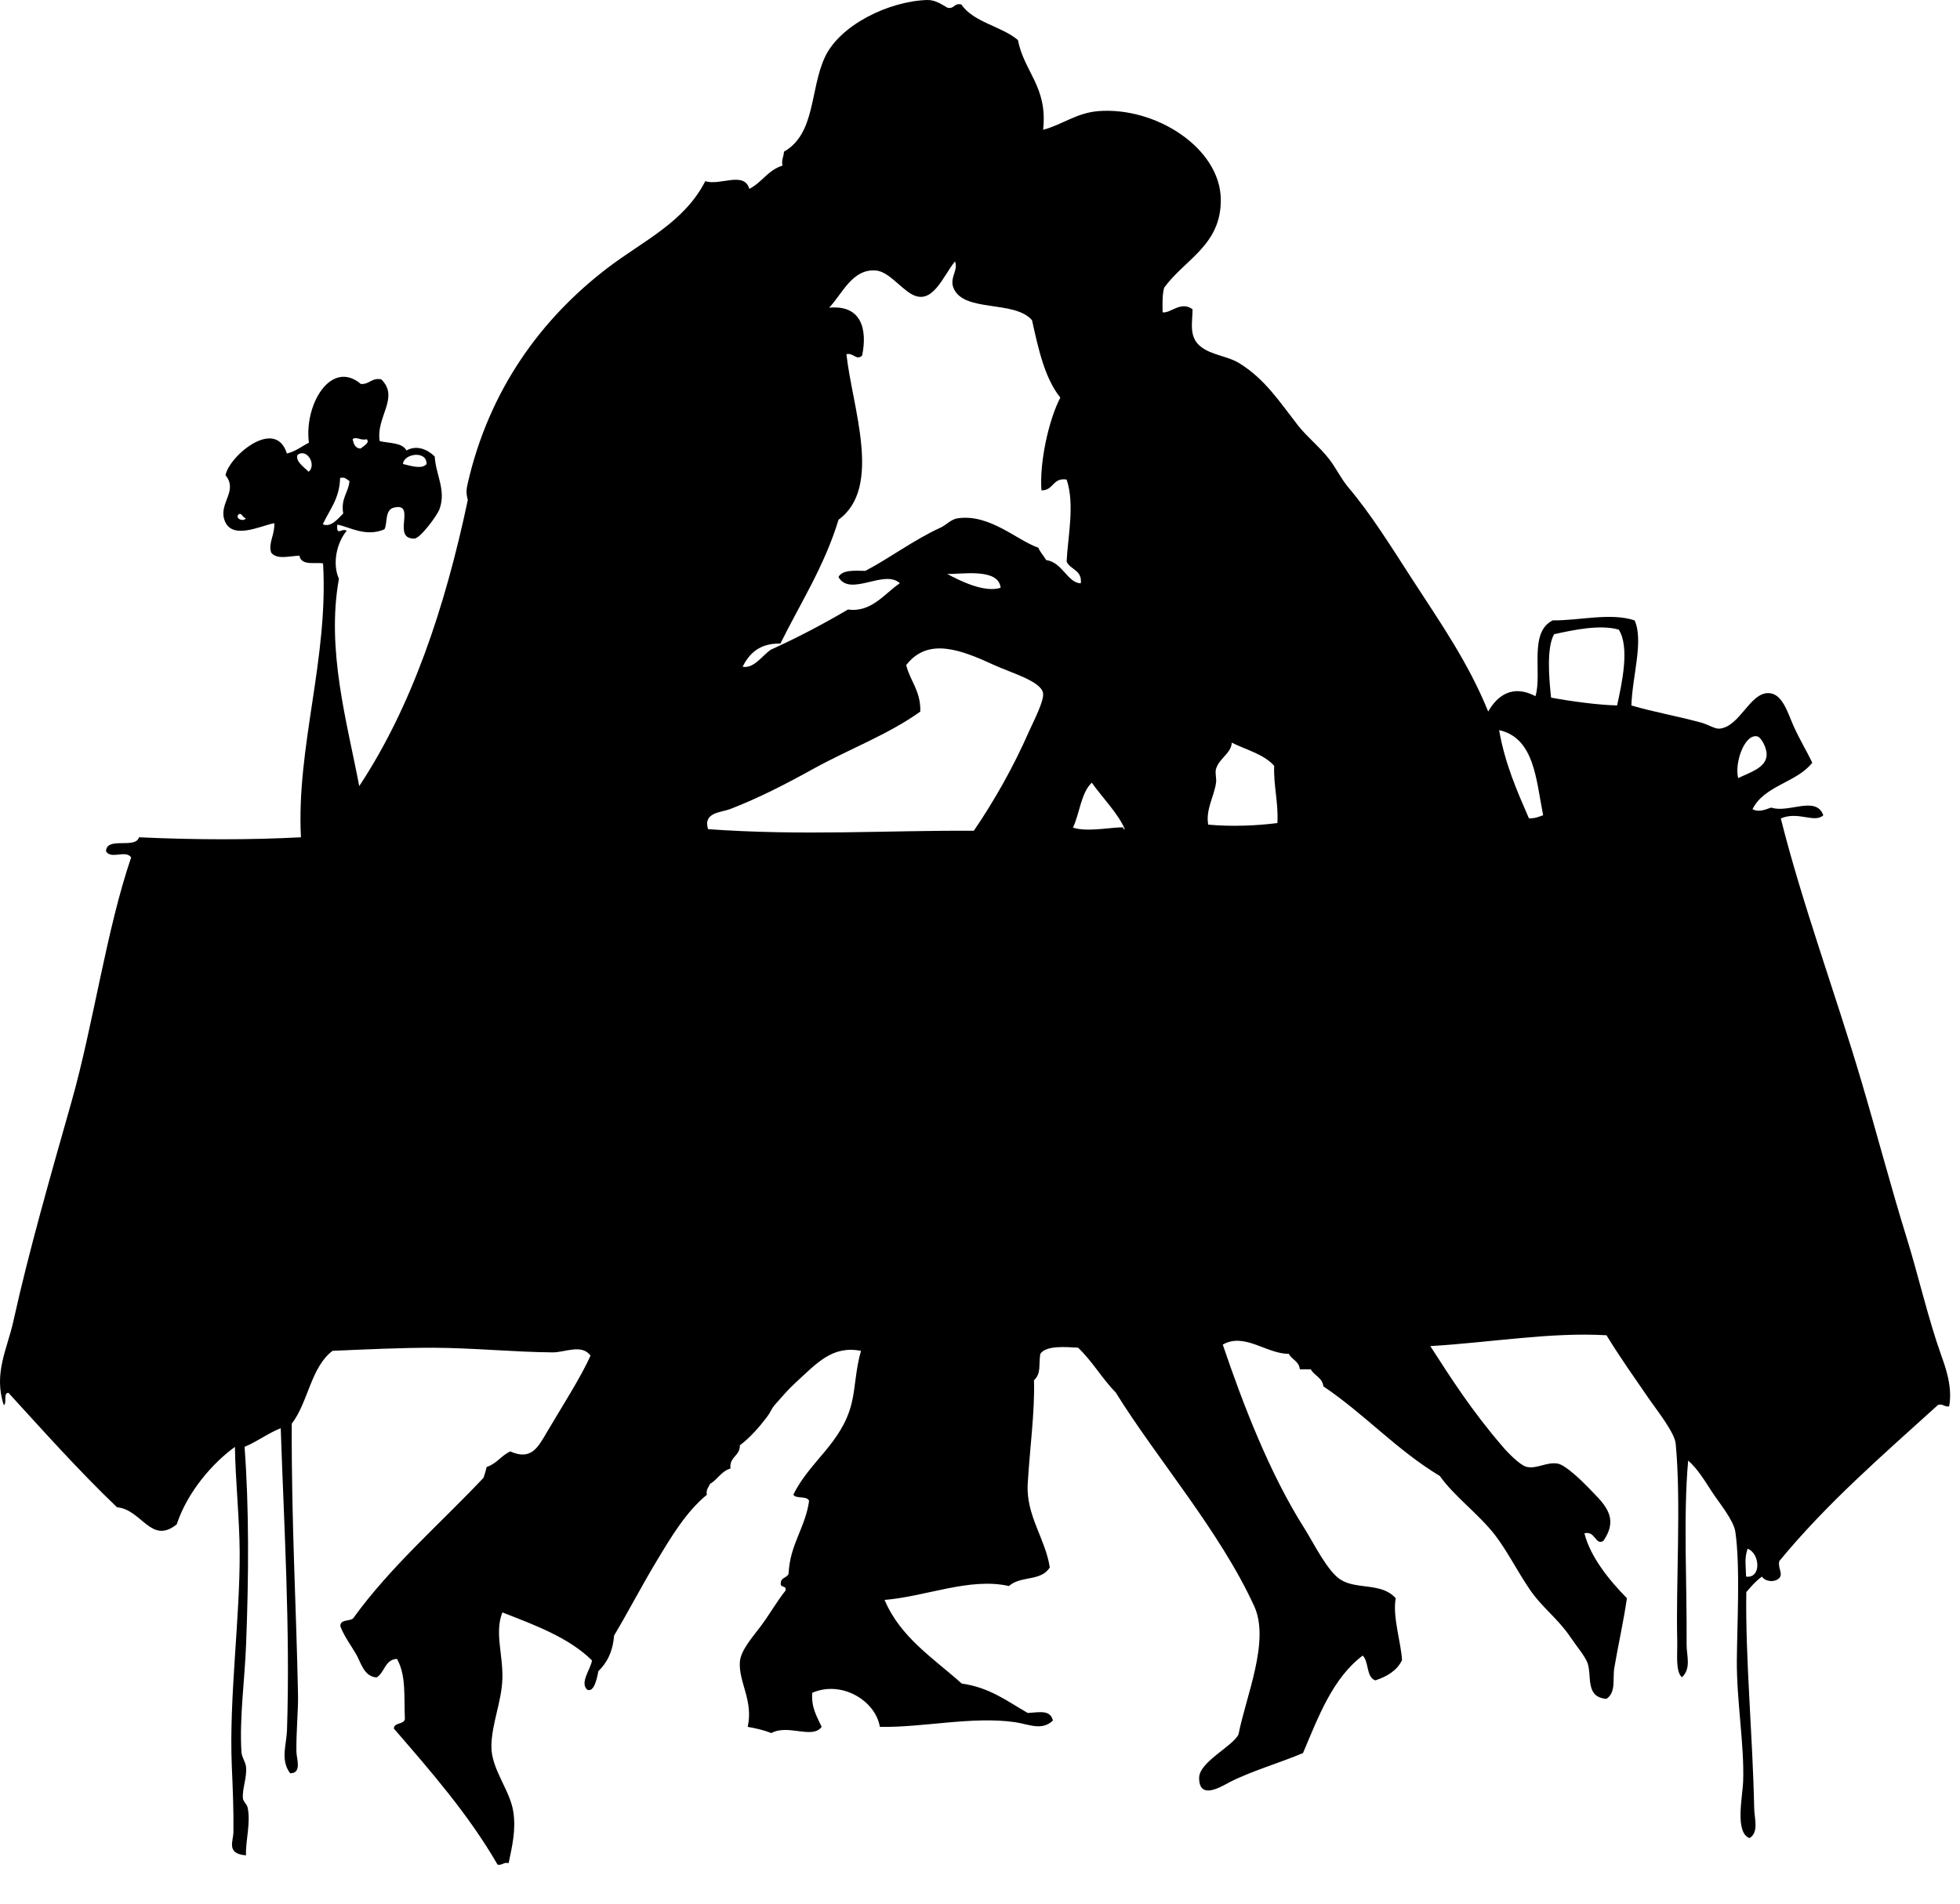 <?xml version="1.0" encoding="UTF-8" standalone="no"?>
<!DOCTYPE svg PUBLIC "-//W3C//DTD SVG 1.1//EN" "http://www.w3.org/Graphics/SVG/1.1/DTD/svg11.dtd">
<svg width="100%" height="100%" viewBox="0 0 35 34" version="1.1" xmlns="http://www.w3.org/2000/svg" xmlns:xlink="http://www.w3.org/1999/xlink" xml:space="preserve" xmlns:serif="http://www.serif.com/" style="fill-rule:evenodd;clip-rule:evenodd;stroke-linejoin:round;stroke-miterlimit:1.414;">
    <g transform="matrix(1,0,0,1,-210.052,-100.83)">
        <path d="M227.219,100.91C227.44,101.233 227.931,101.294 228.229,101.545C228.34,102.117 228.765,102.382 228.679,103.148C229.013,103.062 229.269,102.848 229.661,102.815C230.688,102.732 231.842,103.473 231.852,104.391C231.86,105.208 231.214,105.457 230.841,105.967C230.806,106.091 230.81,106.25 230.813,106.408C230.953,106.432 231.136,106.199 231.347,106.353C231.35,106.573 231.272,106.842 231.488,107.016C231.679,107.174 231.976,107.187 232.189,107.321C232.643,107.605 232.891,107.993 233.228,108.425C233.394,108.637 233.623,108.816 233.791,109.035C233.915,109.198 233.998,109.377 234.127,109.532C234.544,110.025 234.885,110.582 235.279,111.189C235.762,111.936 236.27,112.657 236.627,113.539C236.793,113.244 237.07,113.052 237.471,113.264C237.595,112.855 237.346,112.122 237.78,111.91C238.253,111.916 238.807,111.767 239.241,111.91C239.407,112.27 239.199,112.916 239.184,113.43C239.619,113.556 239.934,113.603 240.42,113.733C240.553,113.768 240.672,113.851 240.757,113.844C241.12,113.81 241.295,113.208 241.627,113.209C241.88,113.209 241.974,113.559 242.077,113.79C242.202,114.067 242.308,114.229 242.414,114.452C242.139,114.807 241.555,114.859 241.347,115.282C241.479,115.357 241.651,115.254 241.684,115.254C241.988,115.359 242.482,115.033 242.611,115.391C242.451,115.539 242.162,115.311 241.852,115.448C242.239,116.986 242.831,118.585 243.284,120.117C243.546,120.996 243.824,122.052 244.099,122.936C244.301,123.584 244.481,124.374 244.717,125.037C244.788,125.237 244.924,125.599 244.858,125.948C244.769,125.962 244.759,125.899 244.661,125.921C243.677,126.813 242.67,127.683 241.825,128.712C241.795,128.841 241.898,128.93 241.825,129.015C241.739,129.099 241.573,129.078 241.515,128.989C241.406,129.065 241.322,129.166 241.236,129.265C241.218,130.457 241.349,131.794 241.377,133.133C241.379,133.296 241.466,133.561 241.292,133.659C241.027,133.555 241.171,132.92 241.18,132.637C241.201,131.984 241.062,131.209 241.067,130.481C241.072,129.851 241.13,128.799 241.04,128.187C241.009,127.979 240.748,127.667 240.619,127.469C240.485,127.261 240.361,127.059 240.198,126.916C240.108,127.91 240.178,129.111 240.17,130.206C240.169,130.4 240.257,130.628 240.086,130.787C239.97,130.682 240.007,130.383 240.003,130.15C239.977,129.099 240.075,127.659 239.975,126.614C239.955,126.414 239.645,126.025 239.497,125.812C239.225,125.415 238.994,125.093 238.739,124.678C237.728,124.621 236.696,124.805 235.593,124.872C235.965,125.447 236.321,126.011 236.886,126.668C236.969,126.768 237.194,126.997 237.307,127.027C237.491,127.074 237.668,126.936 237.868,126.97C238.006,126.995 238.292,127.271 238.402,127.385C238.662,127.661 238.992,127.91 238.682,128.352C238.54,128.436 238.543,128.167 238.345,128.215C238.45,128.637 238.794,129.061 239.104,129.374C239.049,129.763 238.947,130.218 238.879,130.618C238.846,130.816 238.915,131.052 238.739,131.172C238.356,131.143 238.481,130.767 238.402,130.535C238.361,130.417 238.204,130.23 238.093,130.066C237.863,129.727 237.585,129.54 237.362,129.208C237.141,128.881 236.964,128.526 236.746,128.243C236.451,127.864 236.024,127.56 235.763,127.191C234.996,126.731 234.418,126.084 233.684,125.591C233.665,125.432 233.52,125.401 233.459,125.286C233.394,125.286 233.329,125.286 233.263,125.286C233.25,125.141 233.119,125.114 233.066,125.009C232.68,125.017 232.274,124.622 231.887,124.845C232.251,125.919 232.727,127.155 233.348,128.132C233.516,128.399 233.756,128.895 233.994,129.045C234.282,129.226 234.727,129.09 234.976,129.376C234.913,129.69 235.074,130.181 235.088,130.482C234.996,130.668 234.822,130.773 234.611,130.842C234.445,130.784 234.5,130.509 234.386,130.399C233.85,130.803 233.598,131.484 233.32,132.14C232.924,132.309 232.367,132.472 231.999,132.666C231.845,132.748 231.463,132.981 231.465,132.582C231.467,132.299 232.065,132.02 232.168,131.808C232.301,131.123 232.735,130.14 232.448,129.515C231.832,128.171 230.704,126.876 229.977,125.702C229.733,125.453 229.556,125.139 229.303,124.9C229.104,124.89 228.737,124.852 228.629,125.01C228.595,125.22 228.65,125.357 228.516,125.481C228.533,126.044 228.442,126.684 228.404,127.333C228.372,127.899 228.721,128.311 228.798,128.825C228.641,129.08 228.28,128.967 228.069,129.157C227.37,128.999 226.587,129.345 225.848,129.405C226.131,130.076 226.721,130.446 227.226,130.899C227.726,130.968 228.043,131.218 228.404,131.424C228.618,131.413 228.807,131.361 228.854,131.56C228.655,131.749 228.418,131.624 228.18,131.589C227.415,131.478 226.527,131.688 225.764,131.672C225.682,131.196 225.074,130.838 224.556,131.064C224.537,131.339 224.645,131.493 224.724,131.672C224.559,131.898 224.127,131.618 223.826,131.783C223.698,131.732 223.555,131.699 223.404,131.672C223.508,131.197 223.239,130.876 223.264,130.51C223.28,130.294 223.522,130.033 223.657,129.847C223.812,129.635 223.932,129.421 224.078,129.24C224.108,129.136 223.974,129.197 223.995,129.102C223.995,129.002 224.11,129.013 224.134,128.935C224.159,128.407 224.431,128.122 224.5,127.637C224.467,127.539 224.268,127.607 224.219,127.526C224.505,126.934 225.083,126.607 225.259,125.896C225.33,125.604 225.329,125.292 225.427,124.956C224.913,124.86 224.648,125.167 224.246,125.537C224.114,125.66 224.035,125.756 223.91,125.896C223.806,126.013 223.844,126.008 223.742,126.145C223.62,126.306 223.444,126.511 223.264,126.643C223.267,126.839 223.074,126.843 223.096,127.058C222.931,127.107 222.866,127.255 222.73,127.334C222.706,127.394 222.657,127.43 222.674,127.527C222.297,127.838 222.032,128.288 221.775,128.715C221.513,129.15 221.275,129.609 221.017,130.043C220.996,130.327 220.892,130.528 220.736,130.679C220.713,130.814 220.658,131.061 220.539,131.009C220.398,130.884 220.604,130.637 220.623,130.485C220.211,130.079 219.613,129.858 219.023,129.628C218.881,129.989 219.037,130.383 219.023,130.817C219.009,131.224 218.835,131.609 218.827,132.004C218.816,132.422 219.161,132.796 219.219,133.193C219.268,133.521 219.196,133.806 219.135,134.106C219.039,134.084 219.028,134.148 218.938,134.134C218.415,133.23 217.747,132.469 217.085,131.702C217.091,131.589 217.26,131.634 217.282,131.536C217.264,131.121 217.308,130.758 217.141,130.458C216.921,130.47 216.924,130.704 216.776,130.79C216.549,130.772 216.498,130.523 216.411,130.374C216.313,130.206 216.196,130.052 216.13,129.876C216.123,129.751 216.285,129.788 216.355,129.738C217.032,128.801 217.902,128.056 218.687,127.223C218.72,127.122 218.726,127.099 218.743,127.03C218.922,126.973 219.003,126.826 219.164,126.753C219.529,126.915 219.651,126.695 219.81,126.423C220.056,126.002 220.43,125.423 220.597,125.041C220.438,124.828 220.139,124.985 219.923,124.984C219.223,124.978 218.503,124.904 217.788,124.901C217.188,124.901 216.613,124.93 215.991,124.956C215.602,125.247 215.557,125.874 215.262,126.257C215.254,128.02 215.345,129.573 215.374,131.12C215.378,131.366 215.34,131.774 215.345,132.115C215.347,132.24 215.449,132.503 215.233,132.501C215.054,132.261 215.169,131.993 215.177,131.728C215.237,129.92 215.12,128.006 215.065,126.338C214.831,126.431 214.649,126.576 214.419,126.671C214.5,127.745 214.495,128.979 214.446,130.209C214.421,130.849 214.327,131.502 214.363,132.115C214.367,132.214 214.437,132.294 214.446,132.391C214.464,132.575 214.378,132.768 214.389,132.944C214.393,133.007 214.459,133.048 214.473,133.11C214.534,133.383 214.435,133.7 214.445,133.967C214.087,133.938 214.218,133.72 214.22,133.552C214.226,133.186 214.208,132.746 214.191,132.366C214.141,131.141 214.338,129.747 214.332,128.551C214.329,127.964 214.255,127.248 214.247,126.672C213.852,126.957 213.399,127.474 213.208,128.055C212.748,128.426 212.587,127.79 212.141,127.75C211.456,127.095 210.804,126.363 210.203,125.706C210.103,125.707 210.182,125.886 210.12,125.927C209.933,125.362 210.179,124.928 210.289,124.435C210.564,123.185 210.965,121.792 211.328,120.511C211.721,119.123 211.952,117.436 212.394,116.144C212.297,116.002 212.036,116.187 211.945,116.034C211.953,115.764 212.472,116.001 212.534,115.784C213.568,115.832 214.539,115.831 215.426,115.784C215.342,114.171 215.92,112.593 215.821,110.893C215.69,110.866 215.431,110.943 215.399,110.754C215.212,110.762 214.995,110.83 214.894,110.699C214.839,110.525 214.961,110.387 214.95,110.174C214.709,110.217 214.16,110.502 214.052,110.091C213.976,109.804 214.302,109.59 214.079,109.318C214.141,108.979 214.97,108.274 215.175,108.93C215.333,108.892 215.438,108.802 215.568,108.737C215.48,108.049 215.967,107.241 216.496,107.688C216.657,107.697 216.68,107.573 216.861,107.605C217.192,107.933 216.759,108.282 216.833,108.709C217.007,108.748 217.238,108.734 217.31,108.876C217.501,108.767 217.7,108.867 217.815,108.984C217.836,109.319 218.023,109.584 217.9,109.924C217.859,110.037 217.556,110.448 217.451,110.449C217.034,110.456 217.501,109.797 217.086,109.896C216.916,109.937 216.976,110.187 216.916,110.284C216.577,110.429 216.284,110.235 216.075,110.2C216.055,110.424 216.159,110.247 216.243,110.311C216.068,110.516 215.981,110.892 216.104,111.168C215.876,112.434 216.248,113.722 216.467,114.87C217.404,113.451 217.996,111.695 218.406,109.759C218.374,109.64 218.377,109.576 218.406,109.455C218.791,107.786 219.716,106.52 220.906,105.612C221.539,105.13 222.267,104.805 222.647,104.065C222.904,104.154 223.339,103.88 223.433,104.203C223.656,104.091 223.766,103.868 224.024,103.788C224.004,103.676 224.049,103.629 224.051,103.539C224.617,103.218 224.513,102.433 224.781,101.854C225.049,101.273 225.93,100.851 226.606,100.83C226.746,100.827 226.853,100.898 226.971,100.968C227.099,100.996 227.083,100.879 227.219,100.91ZM226.32,106.078C226.124,105.962 225.915,105.684 225.7,105.662C225.275,105.621 225.097,106.073 224.858,106.326C225.438,106.27 225.543,106.715 225.447,107.182C225.341,107.274 225.296,107.128 225.167,107.155C225.266,108.092 225.819,109.535 225.026,110.112C224.774,110.941 224.346,111.6 223.988,112.324C223.617,112.318 223.434,112.498 223.313,112.738C223.516,112.777 223.665,112.535 223.818,112.433C224.298,112.216 224.754,111.975 225.195,111.716C225.617,111.774 225.849,111.427 226.121,111.247C225.845,110.988 225.231,111.5 225.025,111.136C225.091,111.007 225.303,111.021 225.504,111.026C225.921,110.81 226.376,110.468 226.851,110.252C226.955,110.204 227.032,110.103 227.16,110.086C227.731,110.008 228.211,110.48 228.593,110.612C228.629,110.695 228.689,110.757 228.734,110.833C229.024,110.872 229.117,111.244 229.352,111.248C229.379,111.008 229.165,111.008 229.099,110.861C229.117,110.434 229.25,109.842 229.099,109.395C228.844,109.356 228.869,109.593 228.649,109.588C228.613,109.105 228.771,108.348 228.986,107.931C228.706,107.581 228.595,107.063 228.481,106.549C228.166,106.183 227.254,106.419 227.077,105.969C227.006,105.787 227.17,105.651 227.105,105.499C226.888,105.764 226.703,106.304 226.32,106.078ZM216.349,108.675C216.367,108.759 216.393,108.835 216.49,108.842C216.539,108.798 216.661,108.741 216.602,108.675C216.485,108.704 216.412,108.617 216.349,108.675ZM215.367,108.951C215.316,109.067 215.487,109.176 215.563,109.256C215.707,109.14 215.542,108.833 215.367,108.951ZM217.248,109.118C217.37,109.144 217.586,109.22 217.669,109.118C217.677,108.87 217.261,108.928 217.248,109.118ZM215.816,110.194C215.963,110.258 216.092,110.088 216.181,110.001C216.135,109.727 216.274,109.632 216.293,109.421C216.244,109.396 216.222,109.345 216.125,109.366C216.117,109.736 215.935,109.935 215.816,110.194ZM214.3,110.03C214.265,110.111 214.418,110.148 214.44,110.085C214.375,110.073 214.365,109.962 214.3,110.03ZM226.965,111.08C227.207,111.21 227.634,111.42 227.92,111.328C227.885,110.961 227.189,111.094 226.965,111.08ZM237.804,112.157C237.664,112.401 237.715,112.967 237.75,113.29C238.108,113.356 238.602,113.423 238.929,113.429C239.014,113.036 239.159,112.389 238.958,112.075C238.619,111.979 238.143,112.083 237.804,112.157ZM228.425,113.898C228.501,113.726 228.702,113.346 228.678,113.208C228.642,112.995 228.094,112.842 227.807,112.709C227.206,112.432 226.621,112.207 226.234,112.709C226.306,112.998 226.496,113.17 226.486,113.539C225.919,113.947 225.222,114.205 224.577,114.561C224.091,114.831 223.603,115.082 223.089,115.281C222.926,115.342 222.602,115.339 222.696,115.639C224.384,115.76 225.846,115.66 227.442,115.667C227.799,115.145 228.146,114.535 228.425,113.898ZM237.355,115.447C237.461,115.448 237.534,115.418 237.608,115.39C237.481,114.751 237.453,114.013 236.822,113.87C236.926,114.469 237.142,114.958 237.355,115.447ZM241.597,114.341C241.616,114.205 241.504,113.996 241.429,113.981C241.2,113.938 241.022,114.465 241.091,114.727C241.295,114.628 241.568,114.548 241.597,114.341ZM231.767,114.562C231.745,114.639 231.779,114.732 231.767,114.81C231.734,115.052 231.579,115.289 231.627,115.558C232.037,115.597 232.498,115.577 232.863,115.53C232.882,115.153 232.793,114.879 232.805,114.508C232.624,114.3 232.307,114.224 232.048,114.094C232.038,114.286 231.825,114.371 231.767,114.562ZM230.11,115.611C230.112,115.63 230.114,115.645 230.137,115.64C230.035,115.379 229.737,115.076 229.548,114.809C229.353,114.995 229.334,115.355 229.212,115.611C229.465,115.703 230.017,115.585 230.11,115.611ZM241.232,128.988C241.502,129.029 241.489,128.582 241.26,128.49C241.199,128.661 241.228,128.791 241.232,128.988Z"/>
    </g>
</svg>
